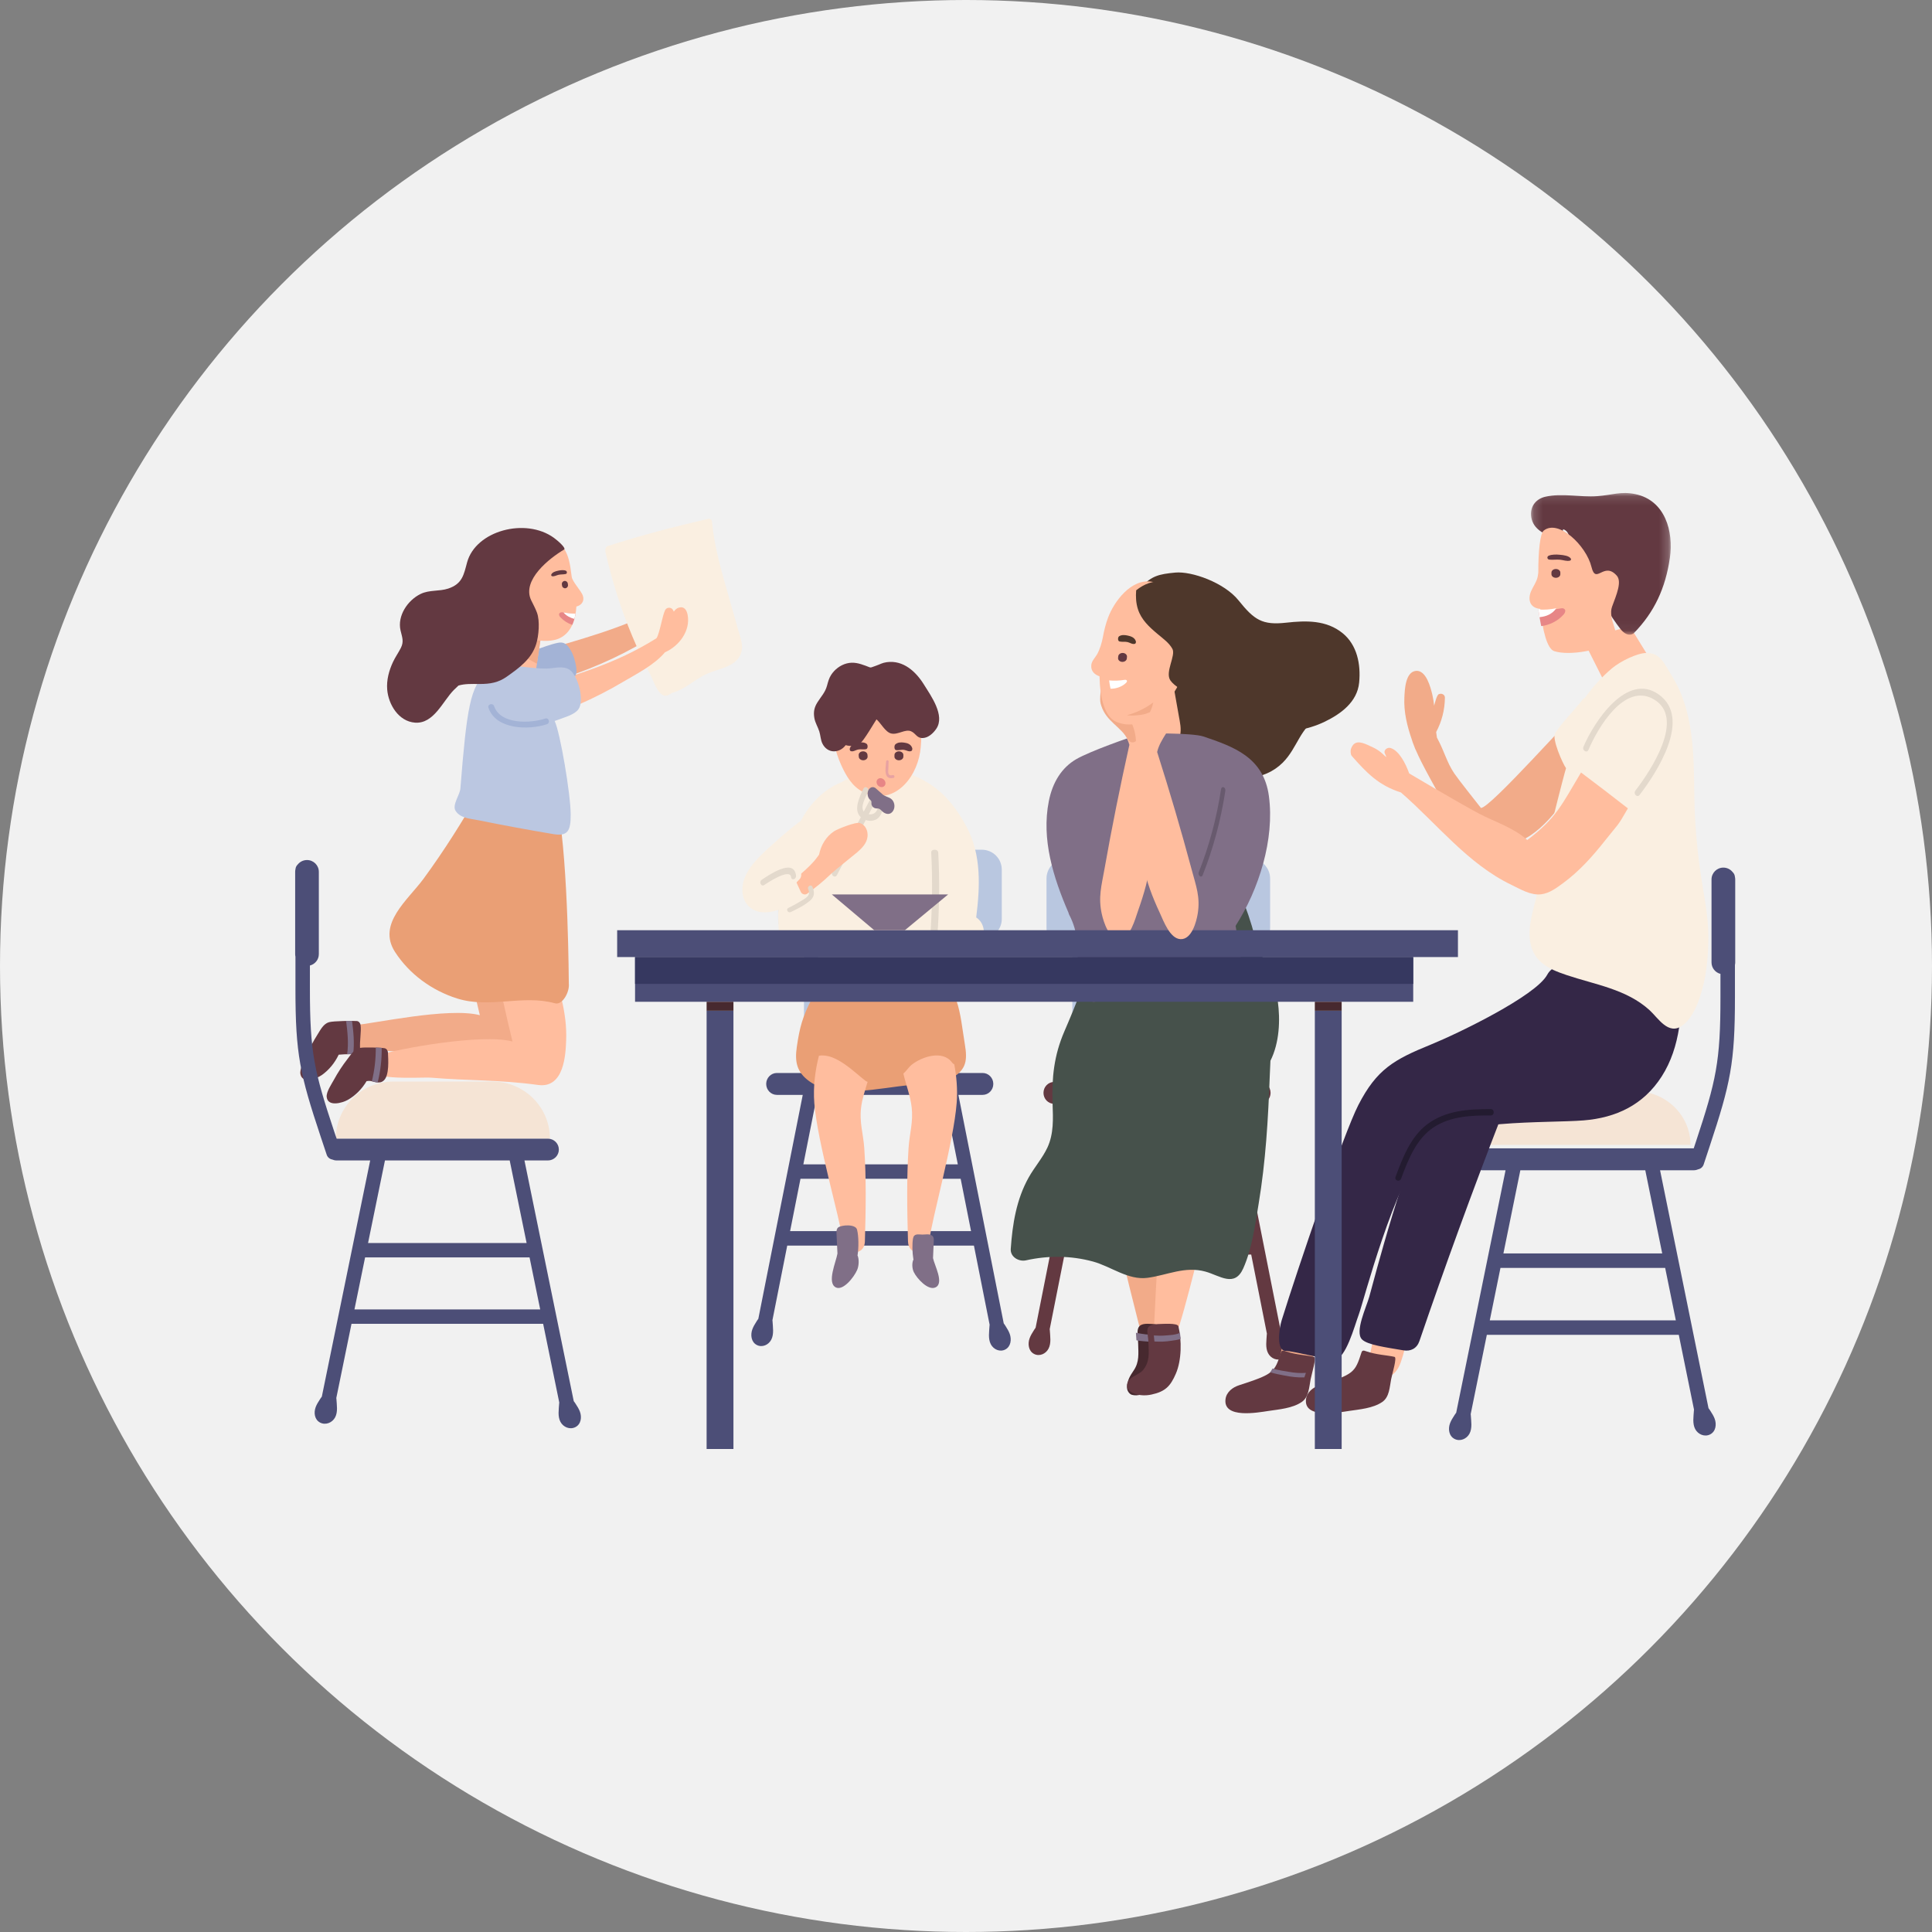 <?xml version="1.0" encoding="UTF-8"?>
<svg width="216px" height="216px" viewBox="0 0 216 216" version="1.1" xmlns="http://www.w3.org/2000/svg" xmlns:xlink="http://www.w3.org/1999/xlink">
    <rect x="0" y="0" width="216" height="216" fill="#808080" stroke="none"/>
    <title>Group 58</title>
    <defs>
        <polygon id="path-1" points="0.168 0.118 15.792 0.118 15.792 15.958 0.168 15.958"></polygon>
    </defs>
    <g id="視覺稿" stroke="none" stroke-width="1" fill="none" fill-rule="evenodd">
        <g id="首頁-薪資福利(單色板)" transform="translate(-781, -1452)">
            <g id="Group-58" transform="translate(781, 1452)">
                <circle id="Oval-Copy-5" fill="#F1F1F1" cx="108" cy="108" r="108"></circle>
                <g id="Group-53" transform="translate(33, 55)">
                    <g id="Group-52" transform="translate(0, 3)">
                        <path d="M46.428,6.143 C46.329,5.633 46.06,5.168 45.452,5.341 C45.206,5.411 45.029,5.579 44.886,5.792 C44.857,5.727 44.828,5.663 44.791,5.597 C44.608,5.282 44.109,5.269 43.93,5.597 C43.596,6.208 43.324,8.198 42.948,8.768 C38.299,11.684 33.718,12.947 28.443,14.509 C28.099,14.611 28.031,14.957 28.147,15.209 C27.885,15.499 28.049,16.09 28.506,16.045 C28.569,16.039 28.632,16.033 28.695,16.026 C28.53,16.121 28.366,16.218 28.203,16.321 C27.737,16.616 28.027,17.397 28.589,17.231 L28.618,17.222 C28.208,17.531 28.432,18.285 29.012,18.108 C32.584,17.023 36.019,15.544 39.226,13.635 C40.589,12.823 42.697,11.773 43.902,10.334 C45.493,9.636 46.772,7.915 46.428,6.143" id="Fill-1" fill="#F2AB89"></path>
                        <path d="M22.063,62.92 L10.964,62.92 C7.418,62.92 4.544,65.778 4.544,69.303 L28.483,69.303 C28.483,65.778 25.608,62.92 22.063,62.92" id="Fill-21" fill="#F5E4D5"></path>
                        <path d="M49.564,12.536 C49.208,11.268 48.845,10.002 48.485,8.734 C47.699,5.964 46.866,3.208 46.603,0.329 C46.583,0.111 46.407,-0.041 46.182,0.01 C42.243,0.911 38.804,1.818 34.955,3.044 C34.554,3.172 34.697,3.813 34.711,3.809 C35.438,6.986 36.418,10.096 37.68,13.105 C38.291,14.562 38.962,15.995 39.695,17.396 C40.047,18.07 40.466,19.515 41.257,19.778 C41.316,19.797 41.389,19.791 41.456,19.768 C41.53,19.781 41.606,19.775 41.672,19.738 C41.812,19.659 41.979,19.568 42.15,19.466 C43.611,19.072 44.685,17.927 46.101,17.305 C47.44,16.716 49.525,16.526 49.916,14.788 C50.083,14.042 49.762,13.24 49.564,12.536" id="Fill-27" fill="#FAEFE1"></path>
                        <path d="M24.724,46.514 C24.49,45.935 23.928,45.823 23.531,46.039 C23.41,45.886 23.273,45.741 23.116,45.607 C22.864,45.393 22.465,45.351 22.152,45.469 C21.956,45.121 21.737,44.782 21.477,44.455 C21.024,43.882 20.027,44.367 20.054,45.041 C20.063,45.266 20.082,45.49 20.095,45.715 C19.694,44.983 18.374,45.425 18.587,46.371 C19.272,49.409 19.898,52.474 20.647,55.499 C17.125,54.578 8.642,56.474 6.625,56.611 C5.779,56.669 3.884,56.724 3.845,57.807 C3.763,60.102 4.938,59.028 6.293,59.141 C10.421,59.485 19.366,60.361 23.509,60.361 C26.493,60.361 26.592,56.847 26.649,55.356 C26.766,52.306 25.854,49.313 24.724,46.514" id="Fill-29" fill="#F2AB89"></path>
                        <path d="M7.313,56.597 C7.284,56.393 7.126,56.178 6.902,56.154 C6.552,56.117 4.297,56.138 3.788,56.281 C3.157,56.46 2.819,57.152 2.499,57.661 C2.004,58.446 1.569,59.267 1.206,60.121 C0.996,60.616 0.476,61.532 0.59,62.096 C0.815,63.209 2.393,62.601 2.977,62.193 C3.783,61.629 4.438,60.818 4.866,59.914 C4.952,59.891 5.998,59.846 6.264,59.854 C6.604,59.865 7.286,59.677 7.26,59.317 C7.191,58.328 7.42,57.336 7.313,56.597" id="Fill-31" fill="#633941"></path>
                        <path d="M43.876,10.733 C43.777,10.224 43.507,9.758 42.899,9.932 C42.653,10.002 42.477,10.17 42.333,10.383 C42.304,10.318 42.275,10.253 42.238,10.188 C42.055,9.873 41.557,9.86 41.377,10.188 C41.043,10.799 40.771,12.789 40.395,13.358 C35.746,16.275 31.165,17.537 25.891,19.1 C25.546,19.202 25.478,19.548 25.594,19.799 C25.332,20.09 25.496,20.68 25.953,20.636 C26.016,20.629 26.079,20.623 26.142,20.617 C25.977,20.712 25.813,20.809 25.65,20.912 C25.184,21.206 25.474,21.988 26.036,21.822 C26.046,21.819 26.055,21.816 26.065,21.813 C25.655,22.122 25.879,22.875 26.459,22.699 C30.031,21.613 33.467,20.134 36.673,18.225 C38.037,17.414 40.144,16.364 41.348,14.924 C42.94,14.226 44.219,12.506 43.876,10.733" id="Fill-33" fill="#FFBD9E"></path>
                        <path d="M28.372,49.454 C28.138,48.875 27.575,48.763 27.179,48.979 C27.057,48.826 26.921,48.681 26.764,48.547 C26.512,48.333 26.112,48.291 25.799,48.409 C25.603,48.061 25.384,47.722 25.125,47.394 C24.672,46.822 23.674,47.307 23.701,47.98 C23.71,48.206 23.729,48.43 23.742,48.655 C23.341,47.922 22.021,48.364 22.235,49.311 C22.919,52.349 23.546,55.413 24.295,58.438 C20.773,57.518 11.23,59.328 9.581,59.908 C8.782,60.189 7.531,59.664 7.492,60.747 C7.411,63.041 13.895,62.377 15.25,62.49 C19.378,62.835 22.901,62.71 27.156,63.3 C30.112,63.711 30.24,59.787 30.297,58.295 C30.413,55.245 29.502,52.253 28.372,49.454" id="Fill-35" fill="#FFBD9E"></path>
                        <path d="M29.4,32.39 C29.233,31.449 28.35,31.265 27.663,31.581 C27.51,31.485 27.337,31.419 27.157,31.383 C27.146,31.221 27.14,31.059 27.127,30.897 C27.033,29.738 25.222,28.9 24.64,30.227 C24.631,30.248 24.621,30.269 24.612,30.291 C24.019,30.085 23.287,30.219 22.981,30.833 C22.977,30.843 22.972,30.852 22.968,30.862 C22.65,29.928 21.217,29.453 20.583,30.56 C18.677,33.888 16.636,37.128 14.367,40.224 C12.602,42.632 9.134,45.278 11.162,48.427 C12.763,50.911 15.284,52.737 18.099,53.628 C21.77,54.788 25.422,53.158 29.058,54.173 C29.871,54.4 30.705,52.913 30.594,51.948 C30.585,51.87 30.555,38.88 29.4,32.39" id="Fill-37" fill="#EA9F75"></path>
                        <path d="M31.303,15.989 C31.17,15.4 30.915,14.778 30.536,14.301 C30.213,13.895 29.889,13.767 29.375,13.868 C28.51,14.039 27.64,14.406 26.8,14.673 C26.445,14.786 26.537,15.288 26.843,15.318 C26.596,15.877 26.229,16.713 26.774,17.125 C26.794,17.14 26.815,17.151 26.837,17.159 C26.916,17.436 27.062,17.677 27.323,17.846 C27.332,18.181 27.749,18.29 27.922,18.064 C28.498,18.166 29.138,18.059 29.7,17.992 C30.149,17.939 31.011,17.977 31.306,17.572 C31.587,17.188 31.397,16.411 31.303,15.989" id="Fill-53" fill="#A3B3D6"></path>
                        <polygon id="Fill-67" fill="#FFBD9E" points="26.564 19.289 20.679 18.417 21.973 9.777 27.859 10.649"></polygon>
                        <path d="M27.413,13.625 C26.542,12.792 25.716,12.23 25.159,11.14 C25.107,11.04 25.041,10.967 24.967,10.914 L24.451,10.838 C24.175,10.917 23.932,11.16 23.913,11.475 C23.891,11.845 23.942,12.169 24.036,12.464 C23.866,12.585 23.731,12.767 23.755,12.985 C23.915,14.501 25.731,15.534 27.027,16.201 L27.413,13.625 Z" id="Fill-79" fill="#F2AB89"></path>
                        <path d="M32.158,8.574 C31.981,8.065 30.986,7.033 30.918,6.478 C30.721,4.871 30.553,4.174 30.101,3.387 C29.905,3.046 29.663,2.853 29.4,2.569 C28.653,1.759 27.406,1.394 26.683,1.932 C26.267,1.891 25.802,1.98 25.277,2.242 C23.715,3.021 23.322,5.258 23.132,6.803 C22.929,8.451 22.757,11.369 24.251,12.537 C25.422,13.454 28.002,13.98 29.404,13.425 C30.872,12.844 31.348,11.269 31.441,9.814 C32.002,9.665 32.383,9.218 32.158,8.574" id="Fill-85" fill="#FFBD9E"></path>
                        <path d="M29.011,22.606 C29.166,22.554 29.32,22.498 29.476,22.439 C30.154,22.179 31.227,21.912 31.673,21.289 C32.364,20.323 31.64,17.591 30.723,16.914 C29.985,16.369 28.973,16.73 28.144,16.745 C26.897,16.767 25.664,16.532 24.423,16.454 C24.197,16.381 23.961,16.341 23.715,16.347 C23.492,16.351 23.287,16.397 23.096,16.471 C22.4,16.546 21.759,16.758 21.442,17.24 C19.571,18.551 19.176,21.336 18.471,30.163 C18.414,30.871 17.524,31.997 17.934,32.649 C18.465,33.494 19.624,33.531 20.497,33.707 C23.284,34.27 26.072,34.786 28.877,35.256 C30.477,35.524 30.813,34.893 30.804,33.055 C30.793,30.761 29.628,23.895 29.011,22.606" id="Fill-87" fill="#BBC7E1"></path>
                        <path d="M28.912,2.12 C25.75,-0.163 20.19,1.329 19.223,4.872 C18.853,6.229 18.709,7.276 17.104,7.805 C16.1,8.136 15.007,7.927 14.026,8.403 C12.567,9.111 11.411,10.853 11.778,12.471 C11.953,13.239 12.187,13.704 11.813,14.445 C11.541,14.982 11.188,15.47 10.934,16.018 C10.486,16.983 10.202,18.032 10.29,19.101 C10.429,20.769 11.565,22.656 13.401,22.793 C15.504,22.949 16.509,20.379 17.74,19.14 C17.908,18.97 18.082,18.807 18.258,18.646 C18.978,18.432 19.749,18.467 20.585,18.471 C21.816,18.478 22.726,18.311 23.66,17.651 C25.084,16.645 26.423,15.672 26.945,14.011 C27.234,13.092 27.381,11.41 27.028,10.479 C26.822,9.937 26.617,9.589 26.389,9.116 C25.298,6.848 28.456,4.395 30.061,3.444 C30.333,3.283 29.339,2.428 28.912,2.12" id="Fill-89" fill="#633941"></path>
                        <path d="M6.628,88.396 L7.819,82.576 L26.204,82.576 L27.395,88.396 L6.628,88.396 Z M10.039,71.74 L23.985,71.74 L25.875,80.969 L8.149,80.969 L10.039,71.74 Z M31.835,99.823 C31.72,99.515 31.547,99.242 31.368,98.968 C31.296,98.858 31.226,98.747 31.145,98.649 L25.635,71.74 L28.255,71.74 C28.932,71.74 29.48,71.195 29.48,70.522 C29.48,69.85 28.932,69.305 28.255,69.305 L4.64,69.305 C4.63,69.305 4.38,68.554 4.38,68.554 C2.127,61.785 1.648,59.683 1.648,52.553 L1.648,49.946 C2.221,49.802 2.646,49.288 2.646,48.673 L2.646,39.468 C2.646,38.742 2.053,38.153 1.323,38.153 C0.903,38.153 0.53,38.348 0.287,38.651 C0.145,38.784 0.051,38.968 0.034,39.174 C0.013,39.268 0,39.367 0,39.468 L0,48.673 C0,48.77 0.011,48.864 0.031,48.955 L0.031,52.553 C0.031,59.855 0.538,62.127 2.845,69.059 L3.525,71.099 C3.62,71.388 3.865,71.585 4.146,71.636 C4.298,71.702 4.464,71.74 4.64,71.74 L8.388,71.74 L6.368,81.608 C6.367,81.613 4.847,89.034 4.847,89.034 C4.846,89.041 2.981,98.146 2.981,98.146 C2.9,98.243 2.83,98.355 2.759,98.464 C2.58,98.738 2.407,99.011 2.292,99.32 C2.062,99.935 2.158,100.724 2.797,101.051 C3.417,101.368 4.154,101.052 4.467,100.464 C4.796,99.846 4.647,99.069 4.612,98.401 C4.61,98.367 4.605,98.335 4.599,98.303 L6.299,90.003 L27.724,90.003 L29.527,98.806 C29.522,98.838 29.516,98.87 29.515,98.905 C29.479,99.572 29.33,100.35 29.66,100.968 C29.973,101.555 30.709,101.871 31.329,101.554 C31.968,101.228 32.064,100.438 31.835,99.823 L31.835,99.823 Z" id="Fill-103" fill="#4C4E77"></path>
                        <path d="M27.965,22.334 C26.325,22.878 22.955,23.028 22.241,20.948 C22.106,20.553 21.473,20.721 21.608,21.122 C22.436,23.582 26.104,23.646 28.142,22.971 C28.545,22.837 28.372,22.199 27.965,22.334" id="Fill-116" fill="#A3B3D6"></path>
                        <path d="M30.215,7.767 C30.032,7.791 29.863,7.664 29.839,7.482 L29.817,7.326 C29.793,7.144 29.921,6.976 30.104,6.952 C30.286,6.927 30.455,7.055 30.48,7.237 L30.501,7.393 C30.526,7.574 30.397,7.743 30.215,7.767" id="Fill-130" fill="#633941"></path>
                        <path d="M30.265,5.807 C30.005,5.7 29.676,5.745 29.406,5.803 C29.128,5.863 28.743,5.96 28.629,6.246 C28.604,6.312 28.651,6.408 28.723,6.422 C28.973,6.471 29.203,6.319 29.447,6.263 C29.716,6.201 29.991,6.238 30.255,6.173 C30.426,6.131 30.413,5.868 30.265,5.807" id="Fill-131" fill="#633941"></path>
                        <path d="M31.349,10.608 C30.866,10.597 30.381,10.552 29.893,10.461 C29.709,10.427 29.55,10.503 29.506,10.64 C29.477,10.728 29.543,10.89 29.629,10.988 C29.643,11.005 29.662,11.019 29.677,11.035 C30.015,11.398 30.477,11.684 30.974,11.867 C31.154,11.474 31.274,11.045 31.349,10.608" id="Fill-132" fill="#E78686"></path>
                        <path d="M31.349,10.609 C31.117,10.603 30.885,10.59 30.651,10.566 C30.638,10.565 30.624,10.564 30.61,10.562 C30.407,10.541 30.203,10.515 29.999,10.479 C30.318,10.849 30.746,11.071 31.216,11.197 C31.27,11.005 31.315,10.808 31.349,10.609" id="Fill-133" fill="#FFFFFF"></path>
                        <path d="M5.809,59.861 C6.006,59.854 6.181,59.851 6.27,59.854 C6.331,59.856 6.405,59.849 6.482,59.839 C6.647,58.638 6.516,57.338 6.357,56.138 C6.162,56.137 5.935,56.139 5.696,56.144 C5.851,57.342 5.993,58.667 5.809,59.861" id="Fill-143" fill="#806F87"></path>
                        <path d="M10.372,59.674 C10.363,59.467 10.225,59.239 10.005,59.194 C9.66,59.125 7.777,59.059 7.257,59.154 C6.612,59.272 6.21,59.93 5.843,60.407 C5.276,61.143 4.765,61.92 4.323,62.736 C4.068,63.209 3.464,64.072 3.524,64.643 C3.643,65.773 5.271,65.316 5.891,64.964 C6.747,64.478 7.475,63.731 7.986,62.871 C8.074,62.856 8.163,62.845 8.252,62.844 C8.53,62.839 8.788,62.971 9.052,63.004 C9.39,63.046 9.644,63.041 9.911,62.797 C10.545,62.219 10.409,60.419 10.372,59.674" id="Fill-144" fill="#633941"></path>
                        <path d="M9.011,59.106 C9.022,60.383 8.88,61.634 8.576,62.875 C8.737,62.915 8.895,62.969 9.055,62.989 C9.116,62.997 9.173,63.002 9.229,63.005 C9.541,61.736 9.692,60.448 9.676,59.142 C9.494,59.128 9.261,59.115 9.011,59.106" id="Fill-145" fill="#806F87"></path>
                    </g>
                    <path d="M86.23,50.965 L86.886,50.965 L86.886,63.21 C86.886,63.646 87.242,64 87.68,64 C88.118,64 88.473,63.646 88.473,63.21 L88.473,50.965 L106.77,50.965 C108.002,50.965 109,49.97 109,48.743 L109,43.222 C109,41.994 108.002,41 106.77,41 L86.23,41 C84.998,41 84,41.994 84,43.222 L84,48.743 C84,49.97 84.998,50.965 86.23,50.965" id="Fill-3" fill="#B9C7E0"></path>
                    <path d="M86.334,83.642 L87.495,77.791 L105.404,77.791 L106.565,83.642 L86.334,83.642 Z M89.356,68.41 L103.543,68.41 L105.084,76.175 L87.816,76.175 L89.356,68.41 Z M110.89,95.133 C110.778,94.823 110.61,94.548 110.435,94.273 C110.365,94.163 110.297,94.051 110.218,93.953 L105.151,68.41 L107.86,68.41 C108.519,68.41 109.053,67.861 109.053,67.185 C109.053,66.509 108.519,65.961 107.86,65.961 L104.638,65.961 C104.485,65.637 104.134,65.448 103.774,65.523 C103.525,65.575 103.328,65.743 103.224,65.961 L89.842,65.961 C89.923,65.527 89.649,65.105 89.226,65.016 C88.799,64.928 88.383,65.21 88.297,65.647 L88.235,65.961 L84.855,65.961 C84.196,65.961 83.662,66.509 83.662,67.185 C83.662,67.861 84.196,68.41 84.855,68.41 L87.749,68.41 L86.081,76.818 C86.08,76.823 84.599,84.285 84.599,84.285 C84.599,84.29 82.782,93.446 82.782,93.446 C82.703,93.545 82.635,93.657 82.565,93.767 C82.39,94.042 82.222,94.317 82.11,94.627 C81.887,95.246 81.98,96.039 82.603,96.368 C83.207,96.686 83.924,96.369 84.229,95.777 C84.55,95.156 84.405,94.374 84.37,93.703 C84.369,93.669 84.363,93.636 84.358,93.605 L86.014,85.259 L106.886,85.259 L108.642,94.111 C108.637,94.143 108.631,94.175 108.629,94.21 C108.595,94.881 108.45,95.663 108.771,96.284 C109.076,96.875 109.793,97.193 110.397,96.874 C111.019,96.546 111.113,95.752 110.89,95.133 L110.89,95.133 Z" id="Fill-5" fill="#633941"></path>
                    <path d="M111.89,20.563 C109.937,21.461 108.398,23.029 107.441,24.889 C107.135,25.482 106.88,26.563 106.14,26.765 C105.452,26.954 104.525,26.219 104.072,25.843 C102.314,24.383 102.001,22.539 102.07,20.386 C102.149,17.878 102.293,15.806 100.545,13.751 C99.627,12.671 97.712,12.831 96.76,13.751 C95.639,14.834 95.86,16.309 96.76,17.408 C97.196,17.941 96.642,20.28 96.638,20.955 C96.628,22.289 96.748,23.709 97.155,24.989 C97.984,27.594 100.074,29.939 102.583,31.184 C105.116,32.441 108.332,32.326 110.399,30.277 C112.119,28.573 112.309,26.28 114.628,25.088 C117.742,23.487 115.005,19.131 111.89,20.563" id="Fill-7" fill="#4E372B"></path>
                    <path d="M56.23,49.964 L56.886,49.964 L56.886,62.209 C56.886,62.646 57.242,63 57.68,63 C58.118,63 58.473,62.646 58.473,62.209 L58.473,49.964 L76.77,49.964 C78.002,49.964 79,48.97 79,47.743 L79,42.222 C79,40.994 78.002,40 76.77,40 L56.23,40 C54.998,40 54,40.994 54,42.222 L54,47.743 C54,48.97 54.998,49.964 56.23,49.964" id="Fill-9" fill="#B9C7E0"></path>
                    <path d="M55.334,82.642 L56.495,76.791 L74.404,76.791 L75.565,82.642 L55.334,82.642 Z M58.356,67.409 L72.543,67.409 L74.084,75.175 L56.816,75.175 L58.356,67.409 Z M79.89,94.133 C79.778,93.824 79.61,93.548 79.435,93.273 C79.365,93.163 79.297,93.051 79.218,92.953 L74.151,67.409 L76.86,67.409 C77.519,67.409 78.053,66.861 78.053,66.185 C78.053,65.509 77.519,64.961 76.86,64.961 L73.638,64.961 C73.485,64.637 73.133,64.448 72.775,64.523 C72.525,64.575 72.328,64.743 72.224,64.961 L58.842,64.961 C58.923,64.526 58.649,64.105 58.225,64.016 C57.799,63.927 57.383,64.21 57.297,64.647 L57.235,64.961 L53.855,64.961 C53.196,64.961 52.662,65.509 52.662,66.185 C52.662,66.861 53.196,67.409 53.855,67.409 L56.749,67.409 L55.081,75.818 C55.08,75.822 53.599,83.285 53.599,83.285 C53.598,83.29 51.782,92.446 51.782,92.446 C51.703,92.545 51.635,92.657 51.565,92.767 C51.39,93.042 51.222,93.317 51.11,93.627 C50.887,94.246 50.981,95.039 51.603,95.367 C52.207,95.686 52.924,95.369 53.229,94.777 C53.55,94.157 53.405,93.374 53.37,92.703 C53.369,92.669 53.363,92.637 53.358,92.605 L55.014,84.258 L75.886,84.258 L77.642,93.111 C77.637,93.143 77.631,93.175 77.63,93.21 C77.595,93.881 77.45,94.663 77.771,95.284 C78.076,95.875 78.793,96.192 79.397,95.874 C80.019,95.545 80.113,94.752 79.89,94.133 L79.89,94.133 Z" id="Fill-11" fill="#4C4E77"></path>
                    <path d="M139.168,67 L149.832,67 C153.238,67 156,69.686 156,73 L133,73 C133,69.686 135.762,67 139.168,67" id="Fill-13" fill="#F5E4D5"></path>
                    <path d="M74.874,61.763 C74.302,58.315 74.219,54.72 71.083,54.36 C69.257,54.15 65.479,54.024 63.647,54.148 C62.812,54.204 61.963,54.328 61.214,54.687 C60.924,52.959 58.698,54.821 57.77,56.638 C56.72,58.692 56.408,59.828 56.085,62.037 C55.838,63.726 56.082,64.876 57.486,65.888 C60.331,67.939 65.554,66.573 68.712,66.321 C70.275,66.197 72.198,66.328 73.604,65.421 C75.031,64.5 75.166,63.52 74.874,61.763" id="Fill-15" fill="#EA9F75"></path>
                    <path d="M133.56,92.617 L134.753,86.754 L153.168,86.754 L154.361,92.617 L133.56,92.617 Z M152.838,85.135 L135.083,85.135 L136.976,75.837 L150.945,75.837 L152.838,85.135 Z M129.62,105.874 C130.241,106.193 130.978,105.875 131.292,105.283 C131.622,104.66 131.473,103.877 131.437,103.204 C131.435,103.17 131.43,103.138 131.424,103.105 L133.23,94.236 L154.691,94.236 L156.393,102.598 C156.388,102.63 156.382,102.662 156.381,102.697 C156.345,103.369 156.196,104.153 156.526,104.775 C156.84,105.368 157.577,105.686 158.198,105.366 C158.838,105.037 158.934,104.242 158.704,103.623 C158.589,103.312 158.416,103.037 158.237,102.761 C158.165,102.65 158.095,102.538 158.014,102.44 L156.146,93.267 C156.145,93.26 154.623,85.784 154.623,85.784 C154.622,85.779 152.598,75.837 152.598,75.837 L156.352,75.837 C156.528,75.837 156.695,75.8 156.847,75.733 C157.128,75.681 157.374,75.482 157.47,75.192 L158.15,73.137 C160.461,66.153 160.969,63.864 160.969,56.508 L160.969,52.883 C160.989,52.791 161,52.696 161,52.599 L161,43.325 C161,43.223 160.987,43.124 160.965,43.028 C160.949,42.821 160.855,42.636 160.712,42.502 C160.47,42.196 160.096,42 159.675,42 C158.943,42 158.35,42.593 158.35,43.325 L158.35,52.599 C158.35,53.218 158.775,53.736 159.349,53.881 L159.349,56.508 C159.349,63.69 158.869,65.809 156.612,72.628 L156.362,73.384 C156.352,73.384 132.698,73.384 132.698,73.384 C132.021,73.384 131.472,73.933 131.472,74.611 C131.472,75.288 132.021,75.837 132.698,75.837 L135.323,75.837 L129.804,102.947 C129.722,103.045 129.653,103.158 129.581,103.268 C129.401,103.544 129.229,103.819 129.113,104.13 C128.883,104.749 128.98,105.545 129.62,105.874 L129.62,105.874 Z" id="Fill-17" fill="#4C4E77"></path>
                    <path d="M96.321,75.506 C96.054,71.818 96.382,67.053 95.862,63.39 C95.464,60.58 94.692,57.912 92.279,56.173 C91.789,55.82 91.052,56.045 90.705,56.507 C90.03,56.3 89.126,56.653 89.08,57.57 C88.474,69.662 91.398,81.501 94.344,93.143 C94.499,93.753 95.195,94.128 95.801,93.96 C96.823,93.675 96.806,93.658 96.941,92.654 C97.186,90.839 96.607,79.45 96.321,75.506" id="Fill-19" fill="#F2AB89"></path>
                    <path d="M102.776,77.738 C103.565,74.184 105.206,69.782 105.757,66.182 C106.179,63.42 106.218,60.686 104.485,58.368 C104.133,57.898 103.392,57.903 102.943,58.242 C102.379,57.857 101.448,57.936 101.149,58.788 C97.194,70.022 96.56,82.01 96.001,93.816 C95.972,94.436 96.508,94.985 97.113,94.996 C98.134,95.015 98.122,94.994 98.529,94.085 C99.265,92.443 101.931,81.538 102.776,77.738" id="Fill-23" fill="#FFBD9E"></path>
                    <path d="M109.857,56.927 C109.588,54.999 108.835,53.311 107.965,51.634 C107.753,51.014 107.53,50.396 107.305,49.78 C106.88,48.117 106.322,46.481 105.639,44.877 C105.637,44.869 105.634,44.862 105.632,44.854 C105.614,44.818 105.598,44.78 105.582,44.742 C105.495,44.08 105.34,43.441 104.938,42.789 C103.812,40.968 100.891,42.627 102.017,44.461 C102.19,44.744 102.278,45.062 102.327,45.395 C102.331,45.477 102.337,45.56 102.355,45.645 C101.948,45.75 101.582,45.986 101.357,46.342 C100.844,45.922 100.111,45.836 99.426,46.168 C98.893,46.427 98.532,46.799 98.282,47.237 C97.9,46.343 96.878,45.896 96.062,46.132 C95.468,45.289 94.143,45.344 93.404,46.072 C93.386,45.967 93.371,45.864 93.351,45.759 C93.253,45.221 92.963,44.883 92.594,44.712 C91.723,43.546 89.438,43.81 89.577,45.572 C89.715,47.339 89.531,49.101 89.257,50.859 C88.574,54.201 87.335,57.202 85.994,60.318 C84.835,63.012 84.579,65.488 84.68,68.395 C84.738,70.043 84.822,71.747 84.107,73.287 C83.552,74.479 82.655,75.489 82.013,76.633 C80.631,79.096 80.192,81.869 80.003,84.637 C79.942,85.531 80.908,86.085 81.706,85.908 C84.189,85.355 86.728,85.372 89.188,86.039 C91.205,86.585 93.125,88.152 95.293,87.862 C97.518,87.565 99.47,86.528 101.776,87.168 C103.366,87.608 105.027,88.982 106,86.8 C106.982,84.597 107.337,81.889 107.726,79.532 C108.11,77.208 108.376,74.867 108.564,72.521 C108.76,70.081 108.873,67.636 108.965,65.192 C108.985,64.66 109.013,64.126 109.037,63.591 C110.043,61.592 110.151,59.039 109.857,56.927" id="Fill-25" fill="#46514B"></path>
                    <path d="M98.792,25.027 C98.605,23.948 98.409,22.87 98.218,21.792 C98.141,21.359 97.679,21.237 97.318,21.359 C97.073,20.76 95.959,20.945 96.014,21.657 C96.034,21.919 96.06,22.186 96.089,22.455 C95.863,22.297 95.573,22.303 95.353,22.435 C95.16,21.825 94.069,21.905 94.027,22.673 C93.916,24.66 94.151,26.598 94.726,28.504 C94.82,28.816 95.161,28.991 95.473,28.979 C95.501,28.983 95.527,28.99 95.557,28.992 C96.971,29.054 98.547,28.804 98.929,27.227 C99.104,26.502 98.917,25.745 98.792,25.027" id="Fill-39" fill="#FFBD9E"></path>
                    <path d="M105.141,48.511 C107.746,44.435 109.517,38.846 108.864,33.997 C108.281,29.666 104.931,28.481 101.533,27.337 C100.313,26.926 94.788,26.937 94.338,27.125 C93.421,27.378 88.828,28.997 87.313,29.884 C85.735,30.806 84.686,32.406 84.257,34.584 C83.42,38.833 84.752,43.091 86.459,47.043 C86.476,47.121 86.5,47.2 86.542,47.28 C86.604,47.397 86.661,47.514 86.715,47.629 C86.731,47.665 86.747,47.7 86.762,47.735 C87.575,49.54 87.496,51.181 87.471,53.189 C87.454,54.483 87.684,55.864 88.684,56.758 C89.631,57.606 90.724,55.968 91.92,55.794 C93.858,55.512 95.873,56.796 97.855,56.857 C99.515,56.909 100.662,54.751 102.311,54.836 C103.265,54.886 104.738,57.259 105.342,56.433 C106.132,55.349 105.968,53.783 105.798,52.533 C105.617,51.188 105.378,49.849 105.141,48.511" id="Fill-41" fill="#806F87"></path>
                    <path d="M117.125,15.805 C115.295,14.302 112.997,14.373 110.808,14.616 C108.114,14.915 107.234,14.316 105.467,12.119 C103.866,10.13 100.235,8.844 98.398,9.015 C96.526,9.19 95.772,9.401 94.622,10.588 C93.584,11.66 94.006,15.786 94.719,14.442 C95.384,13.188 96.411,11.989 97.564,11.368 C97.53,11.695 97.653,12.041 97.853,12.284 C97.743,12.271 97.634,12.252 97.523,12.245 C96.058,12.143 96.068,14.548 97.523,14.657 C100.473,14.879 101.268,17.538 101.228,20.222 C101.194,22.604 101.613,24.932 103.4,26.561 C104.93,27.955 107.012,28.375 108.908,27.651 C109.952,27.252 110.868,26.863 111.975,26.666 C113.075,26.471 114.116,26.17 115.133,25.675 C116.888,24.82 118.742,23.499 118.955,21.311 C119.154,19.26 118.722,17.117 117.125,15.805" id="Fill-43" fill="#4E372B"></path>
                    <path d="M95.171,28.122 C95.41,26.851 95.164,25.765 94.426,24.694 C93.96,24.018 93.521,23.451 93.321,22.626 C93.12,21.798 93.056,21.088 92.667,20.323 C92.455,19.905 91.76,19.88 91.555,20.323 C90.993,21.533 90.787,22.82 91.125,24.136 C91.546,25.782 92.812,26.71 93.266,28.27 C92.239,32.873 91.306,37.499 90.484,42.146 C90.152,44.024 89.762,45.306 90.185,47.203 C90.381,48.08 91.019,50.13 92.223,49.994 C93.357,49.865 93.903,47.774 94.222,46.867 C94.948,44.803 95.385,43.267 95.673,41.098 C96.249,36.763 96.053,32.395 95.171,28.122" id="Fill-45" fill="#FFBD9E"></path>
                    <path d="M103.514,33.24 C103.016,36.486 102.19,39.564 101.032,42.493 C100.88,42.875 101.313,43.215 101.465,42.833 C102.645,39.859 103.489,36.717 103.994,33.417 C104.058,32.998 103.579,32.819 103.514,33.24" id="Fill-47" fill="#685A6E"></path>
                    <path d="M146.04,24.533 C145.832,24.959 145.568,25.368 145.269,25.761 C145.381,25.558 145.488,25.351 145.584,25.134 C145.814,24.617 145.328,22.583 144.878,23.006 C142.7,25.052 133.57,35.39 132.57,35.328 C132.093,34.721 130.025,32.116 129.598,31.48 C128.711,30.159 128.561,29.154 127.651,27.464 C127.617,27.257 127.588,27.05 127.564,26.842 C128.193,25.665 128.525,24.369 128.543,23.011 C128.548,22.636 128.157,22.472 127.855,22.613 C127.619,22.724 127.391,23.73 127.337,23.892 C127.293,23.48 127.233,23.071 127.137,22.665 C126.945,21.855 126.447,19.918 125.325,20.003 C124.115,20.095 124.05,22.137 124.01,22.988 C123.934,24.608 124.321,26.181 124.847,27.699 C124.89,27.866 124.989,28.135 125.122,28.46 C125.157,28.553 125.191,28.646 125.226,28.738 C125.245,28.787 125.269,28.83 125.295,28.87 C125.473,29.278 125.682,29.73 125.898,30.157 C126.596,31.54 127.367,32.893 128.113,34.25 C128.278,34.55 131.461,40.168 132.692,40.868 C133.93,41.572 136.6,39.257 137.63,38.689 C140.426,37.146 143.136,32.972 144.393,29.801 C144.542,29.427 144.167,29.132 143.831,29.161 C145.203,27.947 146.41,26.565 146.973,24.93 C147.162,24.383 146.295,24.008 146.04,24.533" id="Fill-49" fill="#F2AB89"></path>
                    <path d="M94,27.848 C93.96,26.939 93.708,26.099 93.232,25.269 C92.797,24.51 92.387,23.874 92.2,22.947 C92.012,22.018 91.952,21.221 91.589,20.362 C91.39,19.893 90.741,19.866 90.549,20.362 C90.196,21.278 89.998,22.234 90,23.213 C90.009,23.555 90.066,23.727 90.128,23.918 C90.706,25.669 92.255,26.201 93.113,27.667 C93.354,28.077 93.748,28.072 94,27.848" id="Fill-51" fill="#F2AB89"></path>
                    <path d="M113.528,90.417 C113.283,90.883 113.051,91.354 112.828,91.829 C112.862,91.681 112.897,91.533 112.931,91.386 C113.154,90.416 112.087,89.813 111.491,90.602 C111.442,90.666 111.394,90.73 111.345,90.794 C111.144,91.06 111.127,91.33 111.217,91.554 C110.806,93.281 110.546,94.742 110.153,96.474 C109.881,97.675 109.853,98.667 111.09,98.936 C112.377,99.216 113.166,98.559 113.613,97.286 C114.29,95.36 114.558,93.211 114.98,91.207 C115.166,90.321 114.026,89.465 113.528,90.417" id="Fill-55" fill="#F2AB89"></path>
                    <path d="M113.912,96.7 C113.086,96.502 111.949,96.489 110.742,96.076 C110.529,96.003 110.313,95.905 110.216,96.202 C109.486,98.464 109.391,98.618 105.515,99.877 C104.835,100.097 104.12,100.615 104.015,101.421 C103.724,103.657 107.671,102.915 108.792,102.749 C110.003,102.568 111.494,102.454 112.531,101.747 C113.337,101.197 113.357,100.104 113.53,99.203 C113.651,98.575 114.214,96.772 113.912,96.7" id="Fill-57" fill="#633941"></path>
                    <path d="M123.528,90.417 C123.283,90.883 123.051,91.354 122.828,91.829 C122.862,91.681 122.897,91.533 122.931,91.386 C123.154,90.416 122.087,89.813 121.491,90.602 C121.442,90.666 121.394,90.73 121.346,90.794 C121.144,91.06 121.127,91.33 121.217,91.554 C120.806,93.281 120.546,94.742 120.153,96.474 C119.881,97.675 119.853,98.667 121.09,98.936 C122.377,99.216 123.166,98.559 123.613,97.286 C124.29,95.36 124.558,93.211 124.98,91.207 C125.166,90.321 124.026,89.465 123.528,90.417" id="Fill-59" fill="#FFBD9E"></path>
                    <path d="M122.912,96.7 C122.086,96.502 120.95,96.489 119.742,96.076 C119.528,96.003 119.312,95.905 119.216,96.202 C118.486,98.464 118.39,98.618 114.515,99.877 C113.835,100.097 113.12,100.615 113.015,101.421 C112.724,103.657 116.671,102.915 117.792,102.749 C119.003,102.568 120.494,102.454 121.531,101.747 C122.337,101.197 122.356,100.104 122.53,99.203 C122.651,98.575 123.213,96.772 122.912,96.7" id="Fill-61" fill="#633941"></path>
                    <path d="M154.96,54.022 C154.898,52.459 153.599,51.722 152.435,51.946 C152.165,50.478 150.587,49.682 149.347,50.391 C148.256,49.674 146.657,49.873 146.258,51.575 C145.986,52.739 145.445,53.737 144.749,54.621 C144.377,52.94 141.026,52.053 139.984,53.974 C138.692,56.356 129.958,60.569 126.991,61.776 C122.834,63.467 120.924,64.543 118.867,68.541 C117.205,71.768 112.042,86.961 110.291,92.614 C109.984,93.606 109.68,96.001 110.726,96.031 C111.643,96.057 115.322,97.03 116.202,96.999 C117.459,96.956 118.437,93.253 118.903,91.993 C119.502,90.377 122.789,77.326 126.51,73.141 C129.226,70.085 139.929,70.595 144.054,70.261 C147.681,69.968 150.734,68.531 152.77,65.363 C154.915,62.026 155.113,57.888 154.96,54.022" id="Fill-63" fill="#342747"></path>
                    <polygon id="Fill-65" fill="#FFBD9E" points="153 21.165 147.257 23 144 16.533 149.206 15"></polygon>
                    <path d="M157.092,42.378 C156.697,39.592 156.468,36.824 156.43,34.011 C156.368,29.489 156.412,24.515 153.903,20.542 C153.111,19.287 152.686,17.998 151.081,18 C150.078,18.001 148.192,18.907 147.243,19.701 C146.066,20.686 145.062,21.818 144.177,23.047 C144.081,23.078 143.989,23.139 143.915,23.237 C142.961,24.488 141.74,25.646 140.874,26.95 C140.463,27.571 141.715,30.38 142.084,30.886 C141.994,31.08 139.367,41.181 139.153,43.293 C138.953,45.283 137.861,47.761 138.015,49.778 C138.221,52.494 140.058,53.309 142.153,54.015 C145.322,55.082 148.838,55.585 151.415,57.932 C152.407,58.836 153.511,60.763 155.066,59.677 C156.551,58.641 157.335,55.871 157.632,54.205 C157.827,53.111 157.999,51.625 158,49.737 C158,47.296 157.434,44.788 157.092,42.378" id="Fill-69" fill="#FAEFE1"></path>
                    <path d="M133.896,68.982 C133.658,69.258 133.43,69.54 133.205,69.825 C133.636,68.294 131.82,67.515 130.858,68.325 C130.322,68.095 129.672,68.164 129.227,68.726 C128.602,68.235 127.624,68.194 127.108,69.093 C124.218,74.125 120.505,88.475 120.085,89.984 C119.771,91.111 118.441,93.896 119.266,94.742 C119.869,95.361 121.907,95.63 123.906,95.97 C124.724,96.11 125.412,95.757 125.695,94.929 C128.552,86.563 131.58,78.26 134.777,70.025 C135.316,68.634 134.822,67.906 133.896,68.982" id="Fill-71" fill="#342747"></path>
                    <path d="M143.761,31.366 C141.567,35.035 141.03,36.424 137.748,38.918 C136.296,37.564 134.116,36.886 132.379,35.973 C130.114,34.782 124.582,31.485 124.548,31.47 C124.137,30.31 123.42,28.953 122.496,28.634 C122.124,28.506 121.646,28.845 121.834,29.252 C121.894,29.381 121.948,29.511 122.007,29.641 C121.953,29.604 121.9,29.567 121.846,29.53 C121.143,28.849 120.849,28.712 119.936,28.296 C119.039,27.887 118.359,27.787 118.032,28.753 C117.979,28.91 117.98,29.347 118.129,29.516 C119.842,31.466 121.168,32.814 123.629,33.601 C127.694,37.127 131.084,41.58 135.997,43.937 C136.991,44.414 138.126,45.118 139.29,44.983 C140.23,44.874 141.036,44.262 141.769,43.723 C143.587,42.387 145.073,40.713 146.457,38.962 C147.98,37.034 147.786,37.504 149,35.377 C147.266,34.025 145.521,32.686 143.761,31.366" id="Fill-73" fill="#FFBD9E"></path>
                    <path d="M95.784,10.039 C93.449,9.648 91.532,12.294 90.878,14.065 C90.655,14.67 90.443,15.425 90.298,16.264 C90.216,16.74 89.965,17.63 89.642,18.177 C89.408,18.572 89.041,18.901 89.004,19.389 C88.954,20.052 89.402,20.435 89.927,20.61 C89.974,23.01 90.496,25.154 91.805,25.703 C95.434,27.225 98.757,22.558 99.608,19.448 C100.562,15.965 99.953,10.736 95.784,10.039" id="Fill-75" fill="#FFBD9E"></path>
                    <path d="M97.07,10.037 C95.932,9.866 94.889,10.308 94.025,10.996 C93.968,11.701 94.001,12.407 94.216,13.09 C94.595,14.289 95.481,15.095 96.446,15.905 C97.024,16.39 97.719,16.882 98.076,17.545 C98.479,18.294 97.227,20.134 97.844,21.062 C98.252,21.676 99.608,22.598 101.36,23 C101.88,22.187 102.535,19.629 102.762,18.886 C103.774,15.57 101.496,10.701 97.07,10.037" id="Fill-77" fill="#4E372B"></path>
                    <path d="M76.14,47.57 C76.572,44.147 76.736,40.581 75.073,37.457 C72.979,33.522 70.62,32.027 67.336,31.082 C66.409,30.815 65.375,31.223 64.804,31.96 C64.31,31.674 63.703,31.546 63.052,31.677 C62.307,31.827 61.64,32.103 61.042,32.468 C58.984,33.291 57.285,35.121 56.362,37.151 C54.629,40.961 53.607,45.558 54.143,49.72 C54.395,51.671 56.516,52.665 57.964,51.505 C60.076,52.133 62.22,51.866 64.381,51.67 C67.709,51.736 71.038,51.8 74.367,51.866 C76.906,51.915 77.837,48.674 76.14,47.57" id="Fill-81" fill="#FAEFE1"></path>
                    <path d="M71.897,40.309 C71.875,39.898 71.091,39.896 71.112,40.309 C71.27,43.439 71.233,46.562 71.001,49.689 C70.97,50.104 71.761,50.103 71.792,49.689 C72.029,46.563 72.063,43.438 71.897,40.309" id="Fill-83" fill="#E3D9CC"></path>
                    <g id="Group-93" transform="translate(138, 0)">
                        <mask id="mask-2" fill="white">
                            <use xlink:href="#path-1"></use>
                        </mask>
                        <g id="Clip-92"></g>
                        <path d="M11.835,0.244 C10.22,-0.095 9.272,0.345 7.578,0.47 C5.616,0.614 3.702,0.105 1.78,0.533 C0.781,0.755 0.1,1.535 0.173,2.615 C0.265,3.968 1.402,4.648 2.548,5.015 C3.219,5.231 3.691,4.724 3.761,4.173 C4.15,4.273 4.413,4.659 4.441,5.133 C4.472,5.658 8.019,12.599 10.16,15.31 C10.874,16.214 11.488,15.972 11.688,15.766 C13.971,13.423 15.202,10.74 15.693,7.39 C16.129,4.424 15.176,0.945 11.835,0.244" id="Fill-91" fill="#633941" mask="url(#mask-2)"></path>
                    </g>
                    <path d="M147.756,9.357 C146.292,7.71 145.431,10.44 144.929,8.383 C144.344,5.987 141.228,3.008 139.587,4.322 C139.187,4.642 138.977,6.648 138.984,9.018 C138.953,9.239 138.93,9.464 138.864,9.673 C138.7,10.194 138.386,10.611 138.174,11.102 C137.906,11.721 137.898,12.479 138.509,12.864 C138.667,12.964 138.939,13.059 139.202,13.076 C139.466,15.5 139.975,17.544 140.76,17.798 C142.516,18.366 146.148,17.662 147.539,16.593 C148.215,16.073 146.73,14.176 147.231,12.826 C147.728,11.483 148.353,10.03 147.756,9.357" id="Fill-94" fill="#FFBD9E"></path>
                    <polygon id="Fill-96" fill="#4C4E77" points="36 52 130 52 130 49 36 49"></polygon>
                    <polygon id="Fill-98" fill="#4C4E77" points="38 57 125 57 125 52 38 52"></polygon>
                    <polygon id="Fill-99" fill="#363860" points="38 55 125 55 125 52 38 52"></polygon>
                    <polygon id="Fill-100" fill="#4C4E77" points="46 107 49 107 49 58 46 58"></polygon>
                    <polygon id="Fill-101" fill="#4C4E77" points="114 107 117 107 117 58 114 58"></polygon>
                    <path d="M96.479,93.355 C96.397,92.955 95.885,93.048 95.617,93.014 C93.773,92.868 94.215,93.89 94.248,95.236 C94.276,96.35 94.384,97.273 93.758,98.204 C93.339,98.828 93.045,99.271 93.001,100.092 C92.981,100.461 93.252,100.869 93.565,100.948 C94.863,101.278 96.272,99.975 96.763,98.616 C97.306,97.113 96.787,94.872 96.479,93.355" id="Fill-102" fill="#47292F"></path>
                    <path d="M92.996,21.114 C92.966,21.03 92.862,20.984 92.74,21.005 C92.154,21.105 91.574,21.126 91,21.071 C91.039,21.393 91.092,21.703 91.159,21.999 C91.761,22.022 92.469,21.764 92.879,21.357 C92.892,21.344 92.905,21.335 92.915,21.325 C92.971,21.265 93.014,21.167 92.996,21.114" id="Fill-104" fill="#FFFFFF"></path>
                    <path d="M141.55,13.01 C140.693,13.182 139.843,13.232 139,13.178 C139.087,13.826 139.19,14.44 139.309,15 C140.224,14.896 141.191,14.419 141.79,13.724 C141.814,13.697 141.836,13.679 141.852,13.659 C141.949,13.538 142.025,13.339 141.992,13.231 C141.942,13.061 141.76,12.968 141.55,13.01" id="Fill-105" fill="#E78686"></path>
                    <path d="M92.448,18.999 C92.717,19.017 92.955,18.852 92.979,18.63 L92.998,18.439 C93.021,18.217 92.821,18.021 92.552,18.001 C92.283,17.983 92.045,18.148 92.022,18.37 L92.002,18.561 C91.979,18.783 92.18,18.98 92.448,18.999" id="Fill-106" fill="#633941"></path>
                    <path d="M92.118,16.138 C92.405,15.947 92.778,15.989 93.086,16.058 C93.404,16.128 93.844,16.249 93.989,16.69 C94.023,16.791 93.975,16.948 93.895,16.975 C93.616,17.073 93.346,16.853 93.069,16.786 C92.762,16.712 92.454,16.794 92.152,16.714 C91.956,16.662 91.955,16.246 92.118,16.138" id="Fill-107" fill="#4E372B"></path>
                    <path d="M141,13 C140.328,13.146 139.662,13.191 139,13.142 C139.034,13.436 139.072,13.722 139.112,14 C139.833,13.937 140.537,13.674 141,13" id="Fill-108" fill="#FFFFFF"></path>
                    <g id="Group-51" transform="translate(140, 7)" fill="#633941">
                        <path d="M0.951,2.6 C0.677,2.6 0.453,2.421 0.453,2.202 L0.453,2.013 C0.453,1.793 0.677,1.615 0.951,1.615 C1.224,1.615 1.448,1.793 1.448,2.013 L1.448,2.202 C1.448,2.421 1.224,2.6 0.951,2.6" id="Fill-109"></path>
                        <path d="M0.144,0.13 C0.513,-0.027 1.007,-0.013 1.415,0.025 C1.836,0.064 2.421,0.135 2.63,0.462 C2.678,0.537 2.622,0.659 2.518,0.683 C2.154,0.77 1.79,0.616 1.422,0.578 C1.015,0.535 0.613,0.612 0.213,0.565 C-0.048,0.535 -0.067,0.22 0.144,0.13" id="Fill-110"></path>
                    </g>
                    <path d="M66.424,20.359 C63.082,18.944 60.194,21.943 60.013,25.307 C59.919,27.053 60.337,28.977 61.048,30.536 C61.622,31.795 62.293,32.942 63.497,33.541 C66.747,35.159 69.376,32.218 69.87,29.095 C70.357,26.023 69.534,21.675 66.424,20.359" id="Fill-111" fill="#FFBD9E"></path>
                    <polygon id="Fill-112" fill="#806F87" points="73 45 60 45 64.741 49 68.164 49"></polygon>
                    <path d="M63.27,68.842 C63.388,67.849 63.718,66.905 64,65.951 C63.915,65.93 63.83,65.891 63.751,65.83 C62.527,64.887 60.415,62.7 58.559,63.034 C58.173,64.518 57.887,66.429 58.043,68.358 C58.397,72.734 60.871,81.081 61.227,83.673 C61.455,85.334 63.645,85.508 63.696,83.783 C63.806,80.053 63.851,76.67 63.629,73.394 C63.515,71.72 63.069,70.515 63.27,68.842" id="Fill-113" fill="#FFBD9E"></path>
                    <path d="M73.452,63.808 C72.401,62.342 70.047,63.152 68.939,64.033 C68.597,64.305 68.337,64.735 68,65.03 C68.29,66.287 68.776,67.5 68.925,68.792 C69.118,70.47 68.688,71.679 68.578,73.358 C68.365,76.644 68.408,80.037 68.514,83.779 C68.563,85.509 70.672,85.335 70.892,83.669 C71.235,81.069 73.618,72.695 73.958,68.306 C74.076,66.79 73.932,65.285 73.685,63.988 C73.596,63.95 73.513,63.893 73.452,63.808" id="Fill-114" fill="#FFBD9E"></path>
                    <path d="M152.445,22.641 C148.884,20.109 145.207,25.707 144.031,28.496 C143.864,28.894 144.418,29.242 144.589,28.841 C145.66,26.322 148.606,21.337 151.843,23.153 C155.525,25.22 151.538,31.187 149.838,33.395 C149.575,33.736 150.034,34.227 150.299,33.883 C152.198,31.417 156.209,25.317 152.445,22.641" id="Fill-115" fill="#E3D9CC"></path>
                    <path d="M70.301,21.54 C69.391,20.072 67.98,18.776 66.134,19.033 C65.625,19.103 65.411,19.267 64.94,19.428 C64.18,19.686 64.475,19.688 63.798,19.438 C63.076,19.172 62.422,18.973 61.655,19.175 C60.95,19.361 60.319,19.841 59.922,20.454 C59.683,20.822 59.578,21.227 59.466,21.646 C59.257,22.431 58.791,22.874 58.38,23.538 C58.028,24.104 57.93,24.609 58.047,25.281 C58.14,25.82 58.443,26.276 58.603,26.788 C58.733,27.204 58.748,27.731 58.942,28.124 C59.526,29.307 60.881,29.215 61.548,28.308 C62.077,28.458 62.606,28.428 63.138,28.133 C63.532,27.914 64.914,25.507 64.994,25.425 C65.477,25.834 65.974,26.837 66.623,27.002 C67.38,27.195 68.199,26.47 68.86,26.759 C69.411,27 69.483,27.543 70.184,27.512 C70.799,27.485 71.356,26.959 71.683,26.471 C72.677,24.987 71.087,22.807 70.301,21.54" id="Fill-117" fill="#633941"></path>
                    <path d="M63.539,29.999 C63.269,30.013 63.034,29.843 63.016,29.622 L63.001,29.43 C62.984,29.208 63.191,29.015 63.461,29.001 C63.731,28.987 63.966,29.156 63.984,29.378 L63.999,29.57 C64.017,29.792 63.81,29.985 63.539,29.999" id="Fill-118" fill="#633941"></path>
                    <path d="M63.886,28.158 C63.604,27.953 63.231,27.985 62.922,28.046 C62.604,28.109 62.163,28.221 62.012,28.672 C61.977,28.775 62.022,28.939 62.101,28.97 C62.379,29.079 62.65,28.86 62.929,28.799 C63.236,28.732 63.542,28.825 63.844,28.752 C64.04,28.705 64.048,28.276 63.886,28.158" id="Fill-119" fill="#633941"></path>
                    <path d="M67.492,30 C67.767,30.003 67.994,29.823 67.997,29.601 L68,29.409 C68.003,29.187 67.781,29.003 67.508,29 C67.234,28.997 67.006,29.177 67.003,29.399 L67,29.591 C66.997,29.813 67.219,29.997 67.492,30" id="Fill-120" fill="#633941"></path>
                    <path d="M67.103,28.22 C67.376,27.976 67.749,27.98 68.057,28.022 C68.375,28.064 68.818,28.149 68.985,28.624 C69.023,28.733 68.984,28.913 68.907,28.953 C68.635,29.093 68.357,28.879 68.078,28.836 C67.77,28.788 67.469,28.913 67.167,28.859 C66.969,28.823 66.946,28.36 67.103,28.22" id="Fill-121" fill="#633941"></path>
                    <path d="M66.819,31.652 C66.655,31.685 66.468,31.731 66.354,31.539 C66.284,31.421 66.307,31.227 66.31,31.092 C66.319,30.78 66.337,30.468 66.35,30.156 C66.359,29.956 66.102,29.949 66.07,30.13 C66.061,30.156 66.059,30.184 66.061,30.212 C66.035,30.65 65.93,31.214 66.076,31.626 C66.218,32.026 66.569,32.035 66.896,31.97 C67.078,31.933 67.001,31.616 66.819,31.652" id="Fill-122" fill="#E8A2A2"></path>
                    <path d="M65.427,34.543 C65.239,34.883 65.203,35.312 65.014,35.641 C64.816,35.984 64.461,36.091 64.127,36.033 C64.324,35.656 64.523,35.278 64.72,34.9 C64.926,34.505 64.404,34.143 64.198,34.536 C63.989,34.935 63.781,35.334 63.572,35.732 C63.154,35.187 63.77,34.134 64.053,33.538 C64.245,33.135 63.725,32.773 63.533,33.175 C63.077,34.13 62.377,35.588 63.241,36.363 C62.176,38.396 61.111,40.429 60.048,42.463 C59.84,42.861 60.366,43.225 60.573,42.83 C61.646,40.78 62.718,38.731 63.789,36.68 C64.189,36.816 64.639,36.803 65.013,36.581 C65.618,36.221 65.615,35.513 65.949,34.907 C66.164,34.519 65.64,34.156 65.427,34.543" id="Fill-123" fill="#E3D9CC"></path>
                    <path d="M66.617,34.303 C66.326,34.094 65.982,34.061 65.695,33.828 C65.479,33.654 64.922,33.129 64.857,33.088 C64.447,32.827 64.005,33.177 64,33.745 C63.998,33.997 64.091,34.233 64.246,34.391 C64.348,34.495 64.38,34.478 64.414,34.59 C64.449,34.709 64.403,34.858 64.45,34.99 C64.533,35.222 64.689,35.33 64.889,35.372 C65.033,35.402 65.169,35.365 65.311,35.433 C65.455,35.502 65.573,35.661 65.701,35.765 C66.072,36.067 66.557,36.128 66.856,35.645 C67.128,35.205 66.996,34.577 66.617,34.303" id="Fill-124" fill="#806F87"></path>
                    <path d="M65.945,32.333 C66.071,32.594 65.974,32.879 65.728,32.971 C65.482,33.063 65.181,32.927 65.055,32.667 C64.929,32.406 65.026,32.121 65.272,32.029 C65.518,31.937 65.819,32.073 65.945,32.333" id="Fill-125" fill="#E78686"></path>
                    <path d="M63.151,37.021 C62.655,36.854 60.592,37.712 60.267,37.927 C59.354,38.53 58.793,39.471 58.571,40.553 C58.403,40.784 58.236,41.02 58.041,41.246 C57.467,41.912 56.802,42.478 56.144,43.044 C55.963,43.2 55.972,43.505 56.065,43.706 C56.223,44.047 56.381,44.388 56.538,44.729 C56.655,44.982 57.016,45.082 57.233,44.925 C58.178,44.242 59.085,43.502 59.932,42.681 C60.299,42.324 62.61,40.485 62.842,40.282 C63.356,39.832 63.913,39.281 63.991,38.531 C64.058,37.881 63.757,37.226 63.151,37.021" id="Fill-126" fill="#FFBD9E"></path>
                    <path d="M58.77,35.152 C57.085,36.299 55.474,37.524 53.977,38.871 C52.662,40.054 51.009,41.397 50.317,42.996 C49.807,44.172 49.815,45.805 51.073,46.613 C52.473,47.511 54.435,46.654 55.727,45.986 C56.368,45.654 56.214,44.658 55.524,44.526 C55.53,44.519 55.538,44.513 55.545,44.506 C55.711,44.331 55.772,44.138 55.765,43.952 C55.965,43.745 56.162,43.536 56.366,43.33 C56.991,42.703 56.133,41.507 55.308,42.085 C55.201,42.16 55.095,42.234 54.989,42.308 C55.721,41.498 56.586,40.76 57.244,40.157 C57.798,39.65 57.283,38.77 56.623,38.777 C57.592,37.98 58.595,37.218 59.637,36.498 C60.504,35.9 59.658,34.548 58.77,35.152" id="Fill-127" fill="#FAEFE1"></path>
                    <path d="M52.139,43.378 C51.82,43.589 52.107,44.166 52.426,43.954 C52.776,43.722 55.321,42.017 55.445,43.064 C55.496,43.49 56.046,43.308 55.997,42.886 C55.758,40.844 52.847,42.908 52.139,43.378" id="Fill-128" fill="#E3D9CC"></path>
                    <path d="M57.824,44.139 C57.685,43.826 57.217,44.097 57.355,44.407 C57.502,44.741 57.503,45.007 57.232,45.27 C57.041,45.456 56.779,45.596 56.554,45.735 C56.096,46.018 55.622,46.273 55.138,46.51 C54.825,46.664 55.1,47.122 55.414,46.969 C56.144,46.614 56.948,46.222 57.564,45.691 C58.092,45.237 58.091,44.739 57.824,44.139" id="Fill-129" fill="#E3D9CC"></path>
                    <path d="M133.687,69.001 C131.246,68.99 128.631,69.132 126.553,70.706 C124.735,72.083 123.821,74.408 123.025,76.577 C122.869,76.999 123.495,77.181 123.649,76.764 C124.452,74.588 125.391,72.263 127.315,71.014 C129.227,69.773 131.528,69.704 133.687,69.707 C134.104,69.708 134.104,69.003 133.687,69.001" id="Fill-134" fill="#231B30"></path>
                    <path d="M62.889,85.26 C63.003,84.487 63.013,83.244 62.82,82.477 C62.653,81.817 61.042,81.946 60.693,82.243 C60.57,82.348 60.498,82.577 60.52,82.841 C60.534,83.003 60.623,85.073 60.629,85.148 C60.47,86.088 59.427,88.392 60.431,88.926 C61.24,89.355 62.473,87.816 62.835,86.972 C63.031,86.515 63.064,85.778 62.871,85.347 C62.878,85.32 62.885,85.292 62.889,85.26" id="Fill-135" fill="#806F87"></path>
                    <path d="M69.111,85.731 C68.997,85.056 68.97,84.103 69.074,83.48 C69.173,82.881 69.656,83.015 70.117,83.027 C70.472,83.036 70.874,82.901 71.225,83.161 C71.349,83.253 71.421,83.453 71.399,83.683 C71.385,83.826 71.32,85.59 71.313,85.655 C71.473,86.477 72.593,88.469 71.582,88.935 C70.769,89.311 69.53,87.965 69.166,87.227 C68.969,86.828 68.935,86.184 69.13,85.808 C69.123,85.784 69.116,85.759 69.111,85.731" id="Fill-136" fill="#806F87"></path>
                    <path d="M112.834,98.993 C112.888,98.834 112.947,98.659 113,98.487 C112.357,98.541 111.713,98.484 111.048,98.366 C110.707,98.305 109.831,98.181 109.266,98 C109.184,98.157 109.098,98.294 109,98.416 C109.52,98.593 110.147,98.693 110.529,98.771 C111.295,98.928 112.068,99.028 112.834,98.993" id="Fill-137" fill="#806F87"></path>
                    <polygon id="Fill-138" fill="#47292F" points="46 58 49 58 49 57 46 57"></polygon>
                    <polygon id="Fill-139" fill="#47292F" points="114 58 117 58 117 57 114 57"></polygon>
                    <path d="M94.281,94.059 C94.186,94.044 94.094,94.019 94,94 C94.011,94.259 94.036,94.544 94.053,94.848 C94.303,94.893 94.554,94.929 94.808,94.947 C95.158,94.972 95.574,95.039 95.949,94.969 C95.975,94.677 95.992,94.393 96,94.117 C95.545,94.318 94.604,94.108 94.281,94.059" id="Fill-140" fill="#806F87"></path>
                    <path d="M98.748,93.279 C98.649,92.874 96.921,93.028 96.454,93.032 C94.795,93.133 95.36,93.796 95.4,95.159 C95.434,96.288 95.565,97.222 94.803,98.166 C94.293,98.798 92.934,98.935 93.003,99.999 C93.046,100.676 94.334,101.213 95.725,100.916 C97.303,100.58 97.863,99.958 98.46,98.583 C99.121,97.061 99.123,94.814 98.748,93.279" id="Fill-141" fill="#633941"></path>
                    <path d="M97.945,94.9 C98.271,94.849 98.665,94.816 99,94.684 C98.981,94.448 98.954,94.22 98.92,94 C98.531,94.252 97.633,94.279 97.328,94.306 C96.883,94.346 96.442,94.34 96,94.307 C96.02,94.502 96.05,94.725 96.068,94.979 C96.695,95.023 97.319,95 97.945,94.9" id="Fill-142" fill="#806F87"></path>
                    <path d="M93,24.955 C93,24.955 94.974,24.519 96.584,22.986 C97.448,22.163 98,22 98,22 L97.638,23.477 C97.638,23.477 95.772,24.74 94.671,24.904 C93.456,25.085 93,24.955 93,24.955" id="Fill-146" fill="#F2AB89"></path>
                    <path d="M94.382,29.066 C94.044,27.854 94.221,26.788 94.911,25.701 C95.346,25.015 95.761,24.437 95.91,23.625 C96.059,22.811 96.075,22.12 96.424,21.354 C96.614,20.934 97.334,20.862 97.579,21.276 C98.248,22.406 98.554,23.636 98.298,24.932 C97.977,26.551 96.73,27.536 96.37,29.075 C97.765,33.453 99.064,37.859 100.249,42.292 C100.729,44.084 101.209,45.298 100.905,47.161 C100.764,48.022 100.249,50.047 98.99,49.999 C97.804,49.954 97.087,47.972 96.691,47.117 C95.79,45.173 95.243,43.717 94.789,41.642 C93.881,37.492 93.772,33.256 94.382,29.066" id="Fill-147" fill="#FFBD9E"></path>
                </g>
            </g>
        </g>
    </g>
</svg>
